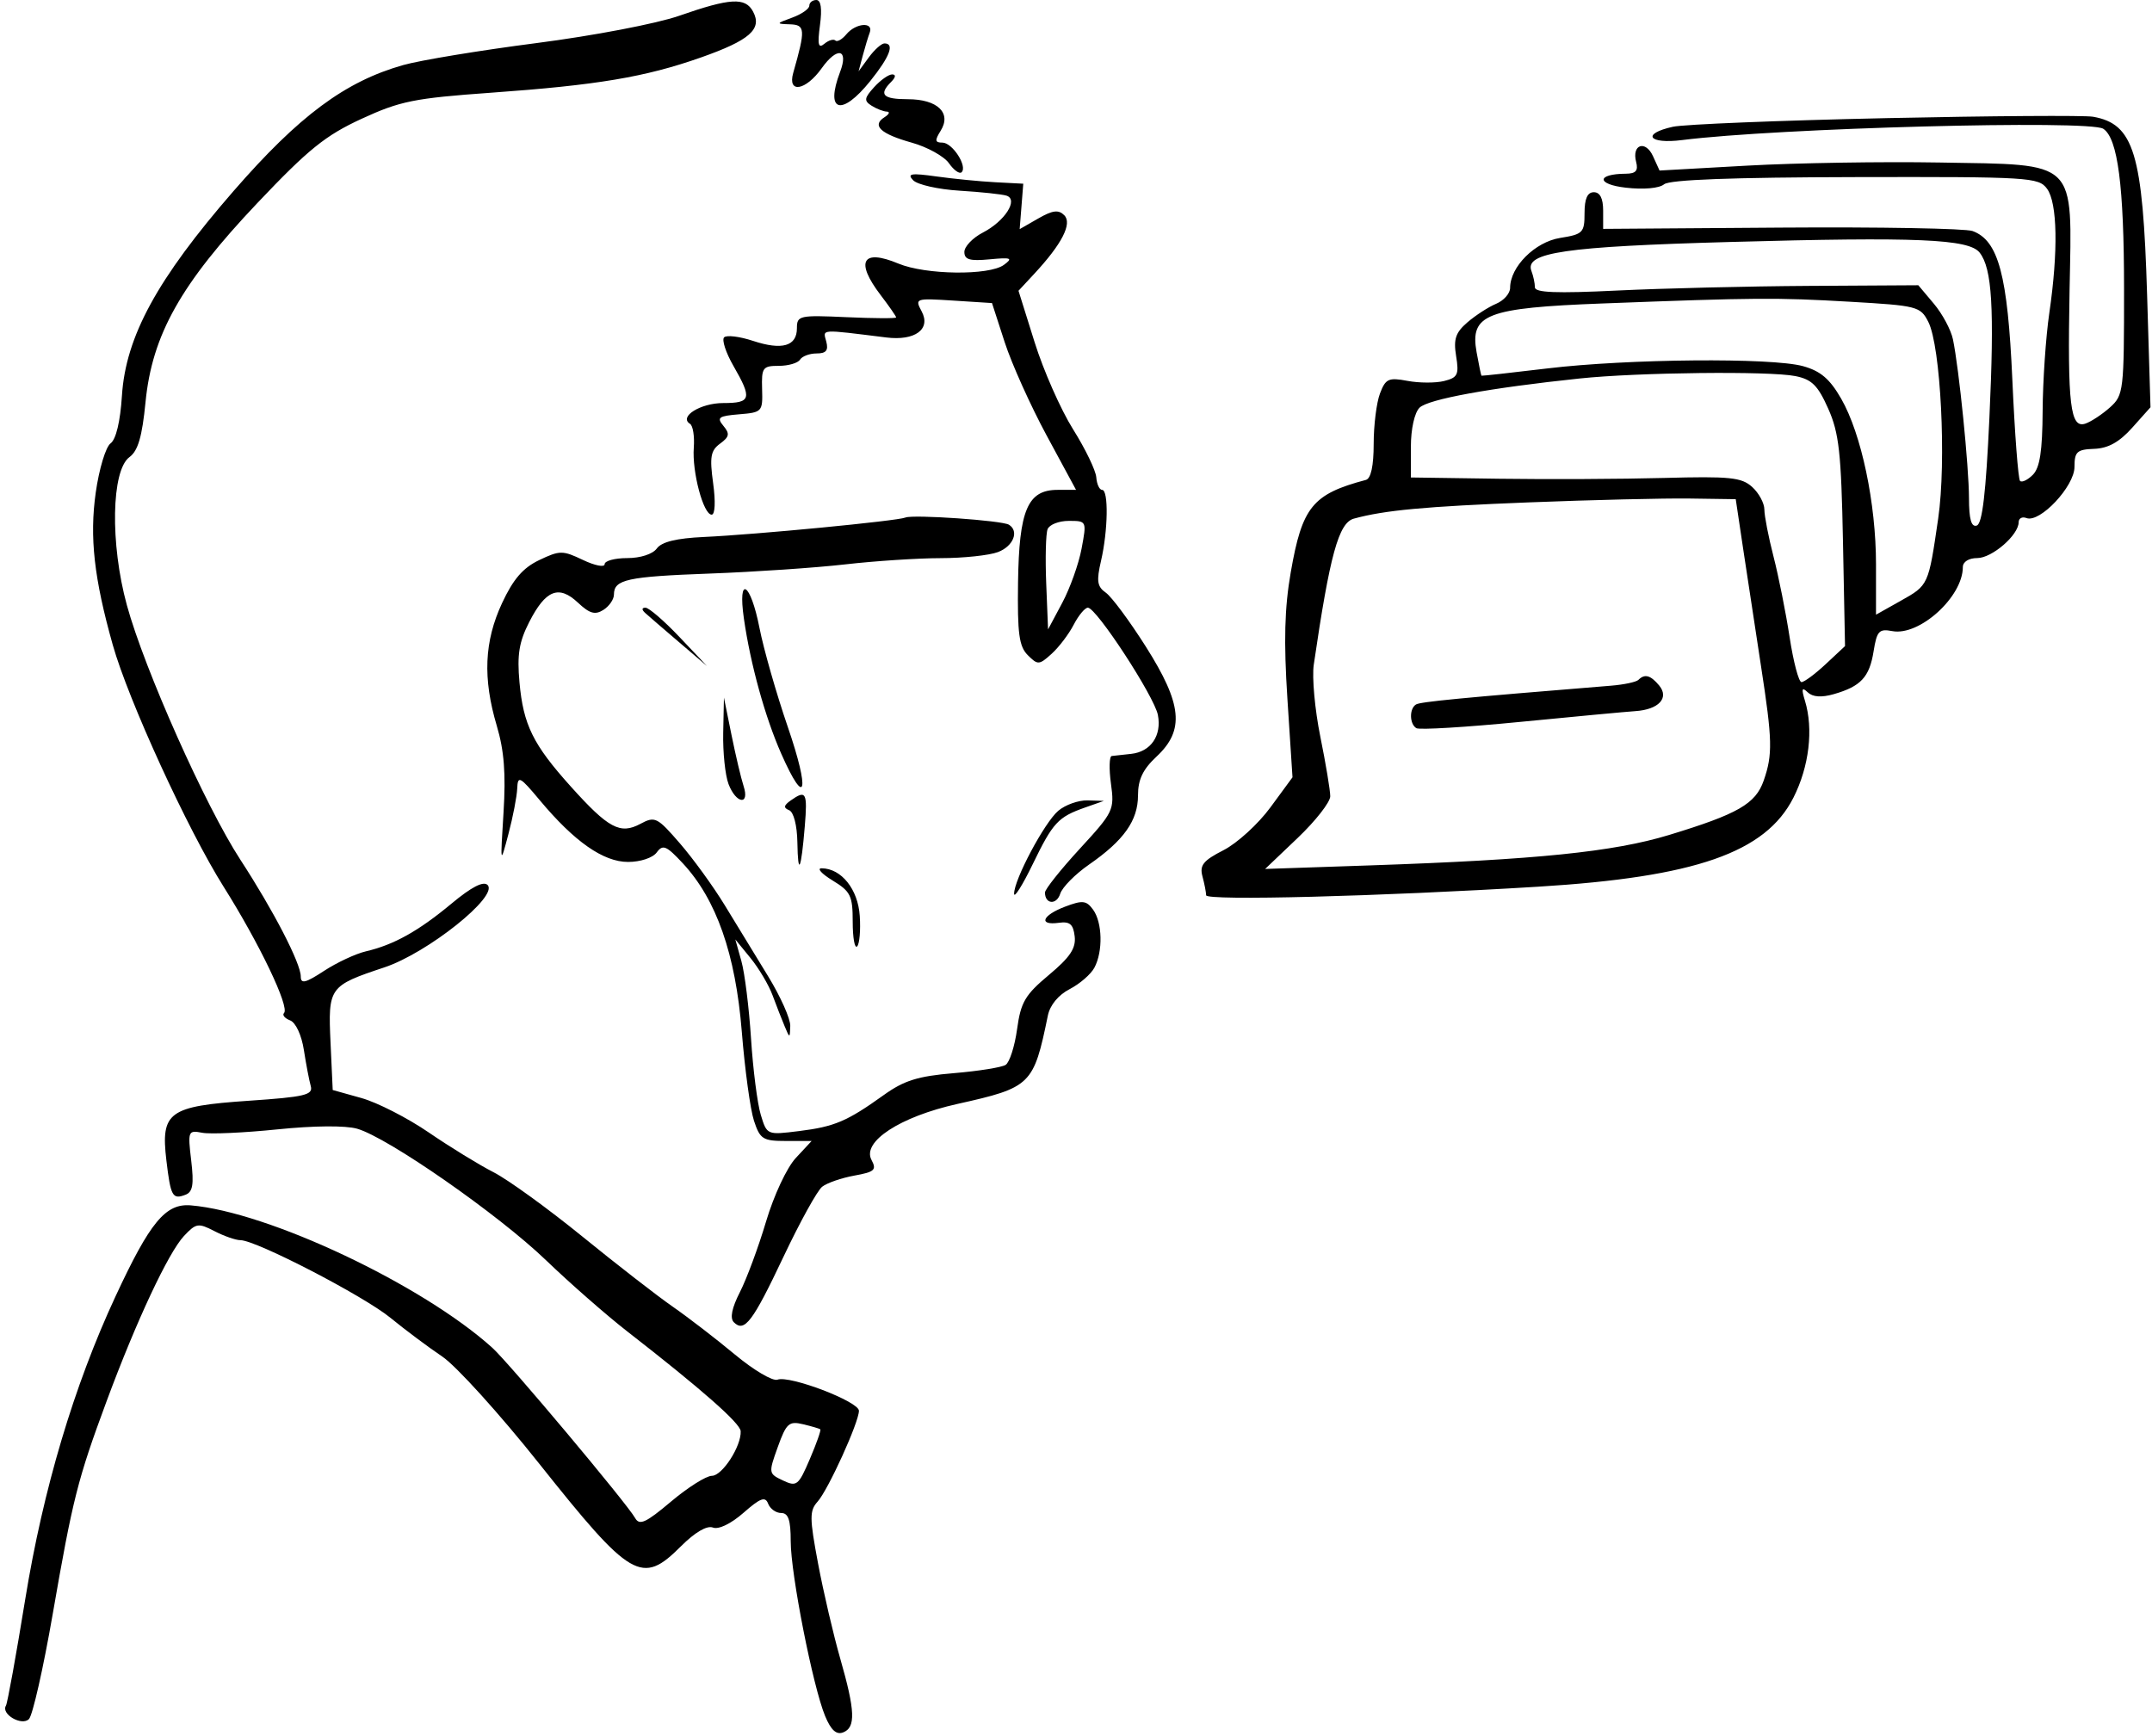 <svg height="280" viewBox="0 0 347 280" width="347" xmlns="http://www.w3.org/2000/svg"><path d="m109.5 2.55c-3.63 1.266-13.784 3.208-23 4.398-9.075 1.172-18.75 2.768-21.5 3.548-9.35 2.65-16.784 8.172-27.333 20.303-12.323 14.17-17.399 23.48-18.007 33.026-.264 4.148-.953 7.035-1.834 7.679-.776.567-1.85 4.128-2.386 7.913-1.02 7.203-.278 13.849 2.743 24.583 2.507 8.906 12.098 29.832 17.875 39 5.775 9.166 10.681 19.427 9.739 20.37-.321.32.123.854.985 1.185.904.347 1.843 2.37 2.216 4.773.357 2.295.856 4.915 1.111 5.823.401 1.429-.949 1.748-10.023 2.366-12.898.879-14.181 1.809-13.258 9.603.69 5.83.984 6.358 3.087 5.551 1.172-.45 1.373-1.661.918-5.509-.566-4.776-.509-4.918 1.791-4.482 1.307.248 6.757.001 12.111-.549 5.872-.603 10.975-.644 12.856-.105 4.97 1.425 22.764 13.817 30.44 21.198 3.866 3.718 9.784 8.901 13.149 11.518 11.958 9.299 18.182 14.776 18.251 16.058.128 2.401-2.966 7.2-4.642 7.2-.913 0-3.881 1.872-6.595 4.161-4.057 3.421-5.085 3.892-5.782 2.647-1.308-2.339-20.346-25.037-23.029-27.458-11.287-10.184-36.15-21.927-48.626-22.965-4.059-.338-6.561 2.689-12.134 14.682-6.7 14.417-11.674 31.113-14.556 48.86-1.468 9.035-2.865 16.747-3.107 17.137-.839 1.358 2.54 3.336 3.707 2.169.595-.595 2.318-8.203 3.829-16.907 3.232-18.62 4.023-21.746 8.682-34.326 4.786-12.923 9.973-23.999 12.496-26.685 1.941-2.066 2.298-2.122 4.91-.772 1.549.802 3.434 1.457 4.189 1.457 2.519 0 19.873 8.985 24.197 12.529 2.347 1.923 6.099 4.729 8.338 6.234s9.262 9.262 15.606 17.237c14.849 18.667 16.576 19.677 22.876 13.376 2.273-2.272 4.199-3.402 5.168-3.031.917.353 2.918-.614 4.933-2.383 2.721-2.389 3.504-2.679 3.968-1.469.318.829 1.267 1.507 2.11 1.507 1.151 0 1.531 1.132 1.531 4.558 0 5.267 3.572 23.417 5.547 28.182.941 2.27 1.808 3.061 2.898 2.643 2.063-.792 1.961-3.475-.453-11.886-1.104-3.848-2.714-10.748-3.577-15.333-1.39-7.388-1.399-8.526-.079-10 1.712-1.913 6.664-12.802 6.664-14.654 0-1.487-11.19-5.757-13.136-5.013-.75.286-3.839-1.539-6.864-4.057-3.025-2.517-7.525-5.982-10-7.699s-9.047-6.818-14.603-11.336c-5.557-4.518-12.005-9.185-14.329-10.37-2.324-1.186-7.018-4.068-10.432-6.405-3.414-2.338-8.295-4.835-10.847-5.549l-4.639-1.299-.351-7.641c-.411-8.934-.247-9.163 8.675-12.132 6.982-2.324 18.455-11.48 16.648-13.287-.674-.674-2.592.315-5.814 2.998-5.325 4.433-9.289 6.644-13.808 7.701-1.65.385-4.687 1.805-6.75 3.154-2.994 1.959-3.75 2.141-3.75.906 0-2.134-4.395-10.633-9.738-18.833-5.635-8.648-15.466-30.698-18.301-41.048-2.719-9.924-2.51-21.747.422-23.891 1.369-1.001 2.038-3.294 2.582-8.847 1.063-10.862 5.678-19.078 18.05-32.134 8.2-8.652 10.956-10.879 16.787-13.567 6.211-2.863 8.499-3.325 20.838-4.205 17.165-1.224 24.876-2.517 33.86-5.679 7.898-2.779 9.944-4.579 8.426-7.415-1.248-2.331-3.675-2.191-11.926.688m21-1.633c0 .504-1.238 1.368-2.75 1.921-2.639.964-2.654 1.007-.375 1.083 2.48.082 2.53.816.532 7.829-.961 3.378 2.003 2.887 4.601-.762 2.495-3.503 4.371-3.114 2.954.613-2.456 6.457.211 7.256 4.871 1.458 3.154-3.925 3.96-6.059 2.289-6.059-.483 0-1.62 1.012-2.528 2.25l-1.649 2.25.664-2.5c.366-1.375.877-3.062 1.135-3.75.665-1.768-2.245-1.556-3.764.274-.696.838-1.497 1.292-1.78 1.009-.284-.284-1.08-.048-1.769.525-.983.815-1.136.164-.711-3.009.358-2.667.157-4.049-.588-4.049-.623 0-1.132.413-1.132.917m10.445 13.144c-1.597 1.764-1.655 2.194-.405 2.985.803.508 1.91.937 2.46.954s.38.423-.378.904c-2.102 1.331-.646 2.689 4.395 4.101 2.513.703 5.214 2.2 6.003 3.327.789 1.126 1.706 1.776 2.038 1.443.975-.975-1.493-4.775-3.102-4.775-1.202 0-1.252-.353-.275-1.919 1.793-2.869-.516-5.081-5.303-5.081-4.02 0-4.733-.745-2.678-2.8.736-.736.796-1.2.155-1.2-.575 0-1.884.927-2.91 2.061m163.055 4.995c-17.05.369-32.462.993-34.25 1.387-5.137 1.132-3.946 2.833 1.5 2.143 15.268-1.935 65.619-3.285 67.889-1.821 2.346 1.514 3.35 9.238 3.355 25.811.006 16.445-.077 17.15-2.244 19.101-1.238 1.114-3.021 2.297-3.963 2.628-2.464.868-2.922-2.956-2.578-21.518.394-21.253 1.481-20.187-20.985-20.579-9.198-.161-23.115.064-30.927.5l-14.203.794-1.051-2.308c-1.213-2.66-3.461-1.902-2.724.919.371 1.416-.045 1.891-1.663 1.902-4.766.034-4.758 1.713.011 2.254 2.861.325 5.376.101 6.163-.549.896-.74 10.965-1.118 30.826-1.159 28.08-.058 29.564.032 30.92 1.88 1.678 2.288 1.819 10.078.363 20.059-.562 3.85-1.045 10.947-1.073 15.771-.038 6.478-.451 9.171-1.578 10.298-.839.839-1.769 1.284-2.065.988-.296-.297-.855-7.631-1.241-16.298-.754-16.902-2.241-22.467-6.412-23.999-1.139-.418-15.007-.667-30.82-.554l-28.75.205v-2.955c0-1.961-.505-2.956-1.5-2.956-1.037 0-1.5 1.041-1.5 3.372 0 3.152-.258 3.414-3.933 4.001-4.057.649-8.067 4.653-8.067 8.056 0 .891-1.012 2.044-2.25 2.561s-3.32 1.863-4.629 2.99c-1.918 1.653-2.272 2.705-1.827 5.445.486 2.994.257 3.471-1.931 4.02-1.366.343-4.023.334-5.906-.019-3.059-.574-3.533-.357-4.441 2.031-.559 1.47-1.016 5.133-1.016 8.139 0 3.53-.443 5.584-1.25 5.799-8.616 2.289-10.286 4.342-12.122 14.903-1.002 5.762-1.142 11.096-.537 20.428l.819 12.629-3.567 4.859c-1.962 2.673-5.361 5.775-7.554 6.893-3.265 1.667-3.88 2.428-3.401 4.213.322 1.199.591 2.577.598 3.063.014.904 27.937.182 53.514-1.384 25.362-1.553 36.695-5.503 41.181-14.355 2.54-5.013 3.258-11.058 1.857-15.644-.592-1.942-.492-2.243.451-1.349.807.766 2.216.864 4.209.292 4.359-1.25 5.747-2.746 6.413-6.915.524-3.271.88-3.657 3.006-3.25 4.376.836 11.383-5.519 11.383-10.325 0-.854.959-1.453 2.326-1.453 2.384 0 6.674-3.717 6.674-5.783 0-.635.567-.937 1.261-.67 2.16.828 7.739-5.11 7.741-8.241.002-2.462.392-2.82 3.186-2.922 2.249-.082 4.047-1.082 6.126-3.41l2.944-3.294-.545-18.09c-.69-22.87-2.122-27.599-8.713-28.763-1.375-.242-16.45-.139-33.5.229m-156.765 10.007c.679.719 4.054 1.48 7.5 1.691s6.847.571 7.558.8c1.972.635-.264 4.121-3.823 5.961-1.633.845-2.97 2.247-2.97 3.116 0 1.243.864 1.497 4.063 1.192 3.501-.334 3.82-.211 2.309.895-2.389 1.746-12.63 1.619-17.01-.211-5.828-2.435-7.003-.348-2.862 5.082 1.375 1.803 2.5 3.423 2.5 3.602 0 .178-3.6.16-8-.039-7.618-.346-8-.262-8 1.773 0 2.909-2.383 3.599-7.079 2.049-2.162-.714-4.259-.969-4.66-.569-.4.401.277 2.476 1.505 4.61 3.04 5.282 2.847 5.985-1.644 5.985-3.674 0-7.208 2.211-5.359 3.353.473.293.746 2.02.608 3.839-.297 3.904 1.543 10.808 2.881 10.808.549 0 .648-2.091.239-5.065-.584-4.246-.403-5.279 1.119-6.391 1.504-1.101 1.596-1.591.533-2.871-1.112-1.34-.777-1.586 2.538-1.859 3.714-.305 3.816-.417 3.705-4.064-.106-3.469.096-3.75 2.691-3.75 1.543 0 3.083-.45 3.423-1s1.544-1 2.676-1c1.536 0 1.93-.486 1.556-1.918-.536-2.047-1.169-2.004 9.682-.659 4.644.576 7.235-1.341 5.697-4.215-1.118-2.089-1.011-2.125 5.101-1.734l6.243.399 2.049 6.318c1.127 3.475 4.177 10.254 6.778 15.064l4.728 8.745h-2.982c-4.827 0-6.212 3.25-6.373 14.955-.114 8.218.165 10.294 1.572 11.701 1.614 1.614 1.831 1.601 3.844-.22 1.174-1.062 2.774-3.17 3.557-4.684.783-1.513 1.813-2.752 2.289-2.752 1.374 0 10.72 14.322 11.29 17.301.638 3.338-1.141 5.928-4.308 6.272-1.319.143-2.728.298-3.13.344s-.461 2.054-.131 4.462c.581 4.237.419 4.577-5.019 10.491-3.09 3.362-5.619 6.54-5.619 7.062 0 1.898 1.872 2.048 2.459.197.332-1.045 2.423-3.161 4.648-4.703 5.618-3.893 7.893-7.11 7.893-11.16 0-2.559.783-4.195 3-6.266 4.548-4.249 4.134-8.452-1.749-17.739-2.612-4.123-5.51-8.029-6.44-8.681-1.395-.977-1.53-1.872-.774-5.132 1.133-4.885 1.233-11.448.176-11.448-.433 0-.856-.912-.94-2.027s-1.77-4.603-3.747-7.75c-1.977-3.148-4.765-9.46-6.195-14.028l-2.601-8.304 2.506-2.696c4.505-4.846 6.203-8.156 4.869-9.49-.922-.922-1.869-.803-4.189.528l-2.997 1.72.291-3.664.29-3.664-4.5-.235c-2.475-.13-6.75-.55-9.5-.935-4.097-.572-4.777-.463-3.765.608m131.765 9.959c-26.666.74-33.207 1.694-32.061 4.679.308.804.56 1.988.56 2.631-.002.864 3.441 1 13.25.522 7.288-.355 21.198-.692 30.912-.75l17.661-.104 2.504 2.976c1.378 1.637 2.764 4.224 3.081 5.75.981 4.716 2.576 20.52 2.585 25.607.006 3.419.374 4.712 1.258 4.419.892-.295 1.474-5.264 2.033-17.333.82-17.719.442-24.125-1.574-26.683-1.73-2.195-10.067-2.55-40.209-1.714m-20.566 9.915c-18.772.714-21.443 1.746-20.338 7.86.368 2.037.722 3.743.787 3.792.064.049 4.842-.479 10.617-1.173 12.948-1.558 36.203-1.765 41.233-.368 2.828.785 4.318 2.055 6.15 5.244 3.265 5.683 5.617 16.869 5.617 26.719v8.117l3.989-2.242c4.492-2.524 4.463-2.461 6.038-13.262 1.342-9.208.409-27.792-1.594-31.718-1.272-2.494-1.758-2.619-12.628-3.246-11.945-.688-15.084-.666-39.871.277m-3.702 12.098c-14.444 1.517-24.47 3.346-25.837 4.713-.816.816-1.395 3.441-1.395 6.323v4.929l14.25.205c7.838.112 19.776.055 26.531-.127 10.671-.289 12.539-.098 14.25 1.45 1.083.98 1.969 2.619 1.969 3.642s.665 4.441 1.478 7.595 1.979 8.998 2.591 12.985c.611 3.987 1.473 7.25 1.916 7.25.442 0 2.202-1.307 3.912-2.904l3.108-2.903-.331-16.847c-.282-14.352-.634-17.527-2.38-21.447-1.674-3.757-2.645-4.719-5.297-5.25-4.181-.836-25.37-.601-34.765.386m-8.232 19.982c-16.74.66-23.212 1.261-28.188 2.618-2.459.671-3.878 5.84-6.471 23.566-.298 2.036.178 7.256 1.059 11.6.88 4.344 1.6 8.67 1.6 9.613s-2.363 3.965-5.25 6.716l-5.25 5.002 17-.577c26.732-.908 39.17-2.175 48.126-4.901 11.114-3.384 13.956-5.017 15.266-8.773 1.463-4.199 1.41-6.513-.422-18.381-.85-5.5-2.117-13.825-2.816-18.5l-1.271-8.5-7.441-.106c-4.093-.058-15.767.223-25.942.623m-100.5 2.444c-1.297.549-24.105 2.748-32.473 3.132-4.434.203-6.831.786-7.61 1.852-.668.914-2.638 1.555-4.777 1.555-2.002 0-3.64.443-3.64.984s-1.575.233-3.5-.685c-3.274-1.562-3.729-1.56-7.049.023-2.62 1.25-4.189 3.066-5.991 6.935-2.876 6.179-3.13 12.127-.845 19.811 1.181 3.972 1.472 7.717 1.082 13.932-.532 8.497-.532 8.499.789 3.5.727-2.75 1.365-6.055 1.418-7.345.087-2.134.414-1.964 3.632 1.889 5.597 6.698 10.257 9.956 14.241 9.956 1.999 0 3.986-.661 4.628-1.54.972-1.328 1.545-1.089 4.189 1.75 5.423 5.824 8.516 14.648 9.522 27.162.492 6.12 1.377 12.591 1.967 14.378.978 2.965 1.432 3.25 5.182 3.25h4.109l-2.557 2.75c-1.442 1.55-3.531 6.016-4.789 10.238-1.226 4.118-3.121 9.234-4.21 11.369-1.312 2.571-1.645 4.216-.986 4.875 1.706 1.706 3.034-.044 7.999-10.546 2.649-5.602 5.458-10.69 6.243-11.306.784-.615 3.118-1.424 5.186-1.797 3.272-.589 3.631-.917 2.77-2.527-1.573-2.94 4.604-6.968 13.842-9.027 11.9-2.653 12.297-3.041 14.597-14.261.345-1.68 1.697-3.32 3.516-4.26 1.626-.841 3.419-2.394 3.985-3.453 1.406-2.626 1.296-7.311-.22-9.374-1.08-1.471-1.691-1.535-4.5-.472-3.717 1.406-4.356 3.07-1 2.604 1.76-.245 2.314.233 2.543 2.19.224 1.92-.743 3.367-4.152 6.217-3.847 3.216-4.537 4.391-5.136 8.746-.381 2.768-1.213 5.361-1.849 5.764s-4.398 1.003-8.361 1.334c-5.781.483-8.01 1.179-11.274 3.519-5.932 4.254-7.941 5.109-13.686 5.822-5.161.641-5.165.639-6.16-2.632-.547-1.8-1.253-7.323-1.569-12.273s-1.015-10.575-1.554-12.5l-.979-3.5 2.441 2.988c1.342 1.643 2.943 4.343 3.557 6 .613 1.657 1.493 3.912 1.955 5.012.828 1.976.839 1.975.906-.059.038-1.132-1.568-4.732-3.567-8-1.999-3.267-5.142-8.416-6.985-11.441s-5.1-7.519-7.237-9.987c-3.679-4.248-4.021-4.416-6.39-3.148-3.249 1.738-5.142.721-11.207-6.025-6.095-6.779-7.655-9.945-8.277-16.805-.403-4.448-.072-6.502 1.567-9.714 2.649-5.192 4.772-6.037 7.864-3.133 1.876 1.762 2.757 2.014 4.095 1.17.938-.592 1.705-1.702 1.705-2.467 0-2.445 2.087-2.903 15.49-3.398 7.221-.267 17.039-.933 21.819-1.481 4.78-.547 11.699-.999 15.376-1.004 3.677-.004 7.839-.447 9.25-.983 2.468-.939 3.436-3.368 1.756-4.407-1.111-.687-15.453-1.681-16.691-1.157m22.922 1.883c-.284.739-.382 4.676-.219 8.75l.297 7.406 2.286-4.281c1.257-2.354 2.662-6.291 3.121-8.75.833-4.457.827-4.469-2.067-4.469-1.597 0-3.135.605-3.418 1.344m-48.967 14.406c1.062 7.393 3.414 15.898 6.038 21.831 3.955 8.943 4.64 6.118 1.049-4.331-1.843-5.362-3.902-12.562-4.576-16-1.447-7.373-3.534-8.62-2.511-1.5m-15.905-.891c.523.473 2.975 2.588 5.45 4.701l4.5 3.842-4.458-4.701c-2.452-2.586-4.905-4.701-5.45-4.701-.624 0-.639.319-.042.859m160.148 10.776c-.349.349-2.336.773-4.416.942-24.241 1.968-30.751 2.595-31.455 3.03-1.094.676-1.059 3.132.056 3.821.485.3 8.023-.155 16.75-1.012 8.727-.856 17.082-1.638 18.567-1.736 3.767-.251 5.505-2.126 3.835-4.138-1.376-1.657-2.328-1.916-3.337-.907m-147.579 8.55c-.065 3.127.32 6.839.856 8.25 1.221 3.212 3.466 3.503 2.426.315-.403-1.237-1.28-4.95-1.948-8.25l-1.215-6zm10.881 10.906c-1.129.799-1.191 1.187-.25 1.568.731.297 1.283 2.444 1.329 5.174.095 5.648.608 4.54 1.195-2.583.451-5.472.209-5.915-2.274-4.159m43.15 1.659c-2.227 1.882-7.166 11.168-7.124 13.395.014.745 1.362-1.401 2.996-4.77 3.271-6.743 4.077-7.613 8.478-9.162l3-1.055-2.639-.079c-1.452-.043-3.571.708-4.711 1.671m-36.4 11.239c2.922 1.781 3.25 2.455 3.25 6.663 0 2.575.319 4.362.709 3.972s.584-2.603.429-4.917c-.286-4.3-2.956-7.642-6.138-7.681-.825-.01-.037.873 1.75 1.963m-8.831 91.365c-1.513 4.207-1.499 4.296.834 5.398 2.22 1.047 2.5.824 4.335-3.458 1.079-2.517 1.838-4.675 1.687-4.795s-1.41-.489-2.797-.82c-2.252-.538-2.686-.145-4.059 3.675" fill-rule="evenodd"/></svg>